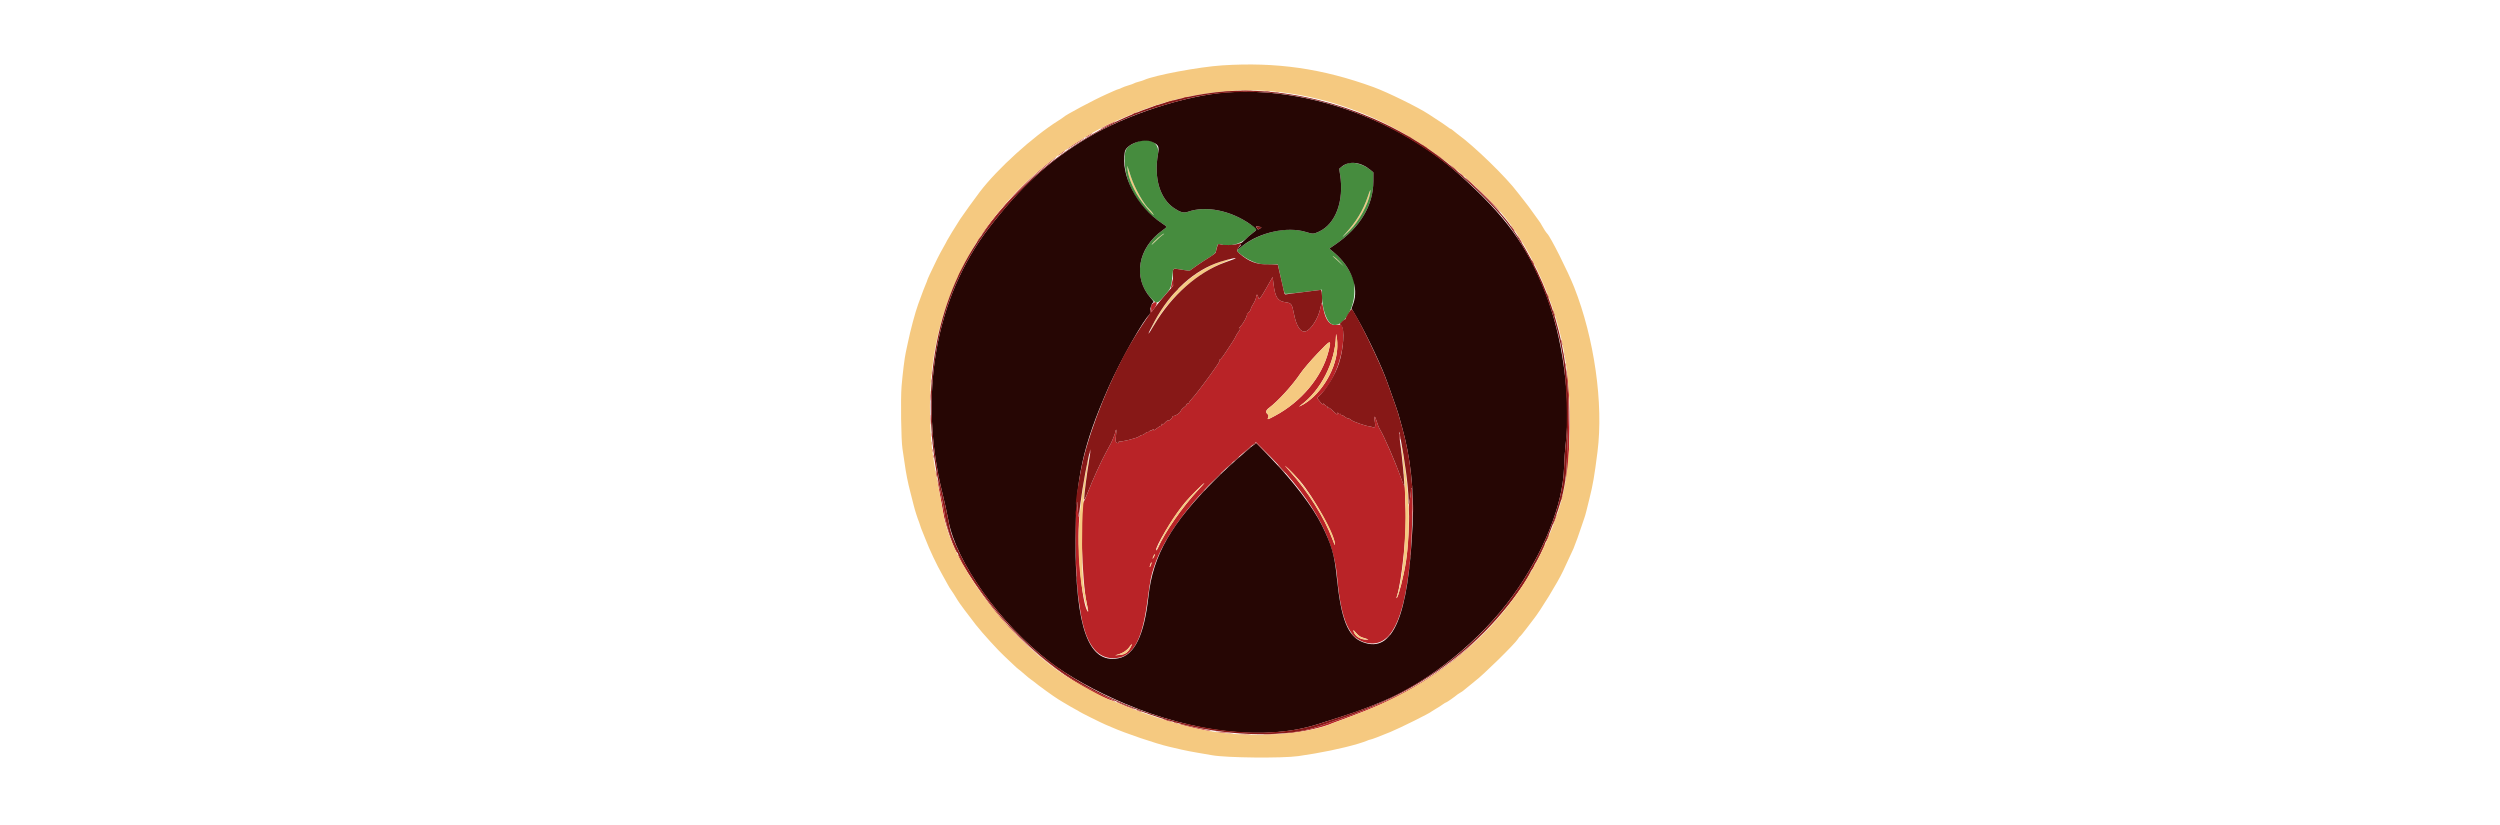 <svg id="svg" version="1.1" xmlns="http://www.w3.org/2000/svg" xmlns:xlink="http://www.w3.org/1999/xlink" width="150" height="49.5" viewBox="0, 0, 400, 399">
<g id="svgg">
<path id="path0" d="M196.108 43.808 C 197.370 43.887,199.436 43.887,200.699 43.808 C 201.961 43.729,200.928 43.664,198.403 43.664 C 195.878 43.664,194.845 43.729,196.108 43.808 M187.325 44.198 C 187.929 44.290,188.917 44.290,189.521 44.198 C 190.125 44.107,189.631 44.032,188.423 44.032 C 187.216 44.032,186.722 44.107,187.325 44.198 M207.285 44.198 C 207.889 44.290,208.877 44.290,209.481 44.198 C 210.085 44.107,209.591 44.032,208.383 44.032 C 207.176 44.032,206.682 44.107,207.285 44.198 M182.934 44.587 C 183.318 44.687,183.947 44.687,184.331 44.587 C 184.716 44.486,184.401 44.404,183.633 44.404 C 182.864 44.404,182.550 44.486,182.934 44.587 M212.475 44.587 C 212.859 44.687,213.488 44.687,213.872 44.587 C 214.256 44.486,213.942 44.404,213.174 44.404 C 212.405 44.404,212.091 44.486,212.475 44.587 M168.064 47.106 C 167.262 47.363,167.222 47.428,167.864 47.437 C 168.303 47.444,169.022 47.294,169.461 47.106 C 170.478 46.669,169.429 46.669,168.064 47.106 M160.080 49.301 C 158.653 49.816,157.675 50.251,157.906 50.268 C 158.138 50.285,159.575 49.864,161.100 49.331 C 162.625 48.799,163.603 48.363,163.273 48.364 C 162.944 48.365,161.507 48.787,160.080 49.301 M153.892 51.283 C 152.350 51.989,153.068 51.999,154.890 51.297 C 155.659 51.001,156.018 50.754,155.689 50.747 C 155.359 50.740,154.551 50.981,153.892 51.283 M143.713 54.890 C 143.164 55.204,142.894 55.461,143.114 55.461 C 143.333 55.461,143.962 55.204,144.511 54.890 C 145.060 54.576,145.329 54.320,145.110 54.320 C 144.890 54.320,144.261 54.576,143.713 54.890 M130.838 60.504 C 128.917 61.483,127.345 62.374,127.345 62.483 C 127.345 62.662,134.491 59.211,134.897 58.836 C 135.479 58.299,133.853 58.967,130.838 60.504 M122.052 65.219 C 120.135 66.398,119.599 66.955,121.158 66.149 C 122.409 65.502,124.097 64.297,123.752 64.297 C 123.643 64.296,122.878 64.712,122.052 65.219 M276.447 65.676 C 276.886 66.033,277.605 66.502,278.044 66.718 L 278.842 67.110 278.044 66.460 C 277.605 66.102,276.886 65.633,276.447 65.418 L 275.649 65.026 276.447 65.676 M115.269 69.448 C 112.909 70.976,110.978 72.317,110.978 72.428 C 110.978 72.632,118.831 67.668,119.541 67.015 C 120.434 66.194,119.299 66.841,115.269 69.448 M283.303 69.892 C 283.798 70.492,286.228 72.020,286.228 71.732 C 286.228 71.639,285.464 71.060,284.531 70.444 C 283.598 69.829,283.045 69.580,283.303 69.892 M108.683 73.892 C 107.750 74.553,106.986 75.182,106.986 75.291 C 106.986 75.399,107.794 74.931,108.782 74.251 C 109.770 73.572,110.579 72.934,110.579 72.835 C 110.579 72.560,110.503 72.603,108.683 73.892 M290.020 74.522 C 290.240 74.725,291.317 75.570,292.415 76.400 L 294.411 77.911 292.814 76.445 C 291.936 75.639,290.858 74.794,290.419 74.567 C 289.980 74.340,289.800 74.319,290.020 74.522 M102.349 78.826 C 91.553 87.591,79.184 100.720,71.040 112.061 C 68.935 114.991,70.034 113.937,72.687 110.479 C 81.456 99.053,91.793 87.972,99.966 81.236 C 105.545 76.638,106.432 75.874,106.188 75.873 C 106.078 75.872,104.350 77.201,102.349 78.826 M296.806 79.714 C 298.362 81.281,301.052 83.448,300.000 82.287 C 299.341 81.560,298.263 80.593,297.605 80.138 C 296.946 79.684,296.587 79.493,296.806 79.714 M302.283 84.444 C 302.880 85.072,303.441 85.506,303.528 85.408 C 303.616 85.310,303.127 84.796,302.442 84.266 L 301.198 83.302 302.283 84.444 M306.885 88.689 C 308.587 90.262,312.854 94.433,316.367 97.958 C 319.880 101.483,322.007 103.474,321.094 102.383 C 318.496 99.278,304.652 85.828,304.055 85.828 C 303.909 85.828,305.183 87.116,306.885 88.689 M326.946 110.579 C 327.415 111.238,327.889 111.776,327.998 111.776 C 328.108 111.776,327.814 111.238,327.345 110.579 C 326.876 109.920,326.403 109.381,326.293 109.381 C 326.183 109.381,326.477 109.920,326.946 110.579 M329.823 114.805 C 330.326 115.701,331.061 116.869,331.455 117.399 C 331.849 117.929,331.759 117.629,331.255 116.732 C 330.751 115.835,330.017 114.668,329.623 114.138 C 329.229 113.607,329.319 113.908,329.823 114.805 M68.448 115.868 C 67.833 116.801,67.584 117.354,67.896 117.097 C 68.496 116.601,70.024 114.172,69.736 114.172 C 69.643 114.172,69.064 114.935,68.448 115.868 M336.727 126.946 C 337.067 127.605,337.436 128.144,337.545 128.144 C 337.655 128.144,337.466 127.605,337.126 126.946 C 336.785 126.287,336.417 125.749,336.307 125.749 C 336.197 125.749,336.386 126.287,336.727 126.946 M59.353 131.955 C 58.415 133.921,58.547 134.256,59.528 132.397 C 59.973 131.553,60.267 130.792,60.180 130.706 C 60.094 130.620,59.722 131.182,59.353 131.955 M209.821 135.935 C 209.200 137.029,208.243 138.712,207.696 139.674 C 205.362 143.779,204.418 145.049,204.202 144.372 C 204.087 144.009,203.908 143.443,203.805 143.114 C 203.494 142.117,202.997 142.443,202.954 143.673 C 202.931 144.308,202.347 145.748,201.656 146.871 C 200.965 147.995,200.399 149.097,200.399 149.321 C 200.399 150.094,199.113 151.689,198.697 151.432 C 198.452 151.281,198.399 151.367,198.568 151.640 C 198.969 152.289,196.939 156.291,195.447 157.795 C 194.767 158.479,194.436 158.904,194.711 158.738 C 195.479 158.273,195.322 159.568,194.511 160.385 C 194.127 160.772,193.576 161.625,193.286 162.281 C 192.997 162.937,192.353 164.102,191.855 164.870 C 186.864 172.573,185.853 173.991,185.507 173.777 C 185.286 173.641,185.229 173.728,185.379 173.970 C 185.528 174.212,184.972 175.374,184.143 176.551 C 183.313 177.728,181.916 179.724,181.038 180.986 C 180.160 182.248,178.582 184.392,177.532 185.752 C 176.482 187.111,175.358 188.583,175.034 189.022 C 174.089 190.301,172.329 192.436,171.357 193.481 C 170.863 194.013,170.459 194.619,170.459 194.829 C 170.459 195.038,170.190 195.210,169.860 195.210 C 169.531 195.210,169.261 195.434,169.260 195.709 C 169.260 195.983,168.724 196.566,168.071 197.004 C 167.417 197.442,166.682 198.283,166.438 198.872 C 166.034 199.849,163.989 201.198,162.914 201.198 C 162.672 201.198,162.475 201.377,162.475 201.597 C 162.475 202.256,160.880 203.641,160.437 203.367 C 160.210 203.227,159.517 203.681,158.896 204.376 C 158.120 205.245,157.703 205.476,157.558 205.115 C 157.421 204.772,157.338 204.832,157.317 205.289 C 157.300 205.674,157.087 205.988,156.844 205.988 C 156.601 205.988,155.665 206.572,154.763 207.285 C 153.862 207.999,153.263 208.358,153.432 208.084 C 153.601 207.809,153.560 207.585,153.341 207.585 C 153.121 207.585,152.828 207.767,152.691 207.991 C 152.553 208.214,152.293 208.305,152.113 208.195 C 151.934 208.084,151.567 208.258,151.297 208.583 C 151.028 208.907,150.655 209.078,150.468 208.963 C 150.282 208.848,149.763 209.119,149.316 209.566 C 148.869 210.013,148.203 210.379,147.836 210.379 C 147.469 210.379,146.853 210.665,146.467 211.014 C 145.479 211.908,137.017 214.014,136.775 213.425 C 136.673 213.177,136.576 213.288,136.558 213.673 C 136.524 214.445,136.207 214.536,135.377 214.010 C 134.932 213.728,134.897 213.078,135.196 210.649 C 135.400 208.993,135.423 207.726,135.248 207.835 C 135.073 207.943,134.930 208.302,134.930 208.632 C 134.930 209.264,133.629 212.670,132.738 214.371 C 132.450 214.920,131.341 216.986,130.272 218.962 C 127.847 223.445,123.972 231.953,121.726 237.725 C 120.787 240.140,119.892 242.206,119.737 242.315 C 117.581 243.849,118.644 281.658,121.142 292.251 C 121.760 294.875,121.906 296.091,121.561 295.746 C 118.780 292.965,116.185 264.428,117.429 250.299 C 117.574 248.653,117.569 247.934,117.417 248.703 L 117.140 250.100 116.853 248.148 C 116.696 247.074,116.551 245.278,116.533 244.156 C 116.500 242.216,116.477 242.175,116.075 243.313 C 114.976 246.422,115.627 279.860,116.961 288.822 C 117.157 290.140,117.525 292.655,117.778 294.411 C 120.090 310.467,125.304 318.287,133.733 318.339 C 142.930 318.397,147.637 310.740,150.283 291.417 C 151.929 279.397,152.036 278.843,153.673 273.911 C 158.693 258.787,172.631 240.455,192.599 222.717 C 193.687 221.750,195.394 220.234,196.391 219.350 C 197.388 218.465,199.251 216.867,200.531 215.798 L 202.858 213.856 205.861 216.808 C 229.182 239.738,240.300 258.759,242.113 278.834 C 244.056 300.356,247.998 309.105,256.572 310.921 C 267.918 313.326,274.581 300.416,277.454 270.459 C 278.458 259.996,279.021 237.714,278.313 236.494 C 277.935 235.842,277.867 235.977,277.856 237.399 C 277.850 238.318,277.566 240.384,277.225 241.990 C 276.807 243.965,276.688 245.815,276.858 247.705 C 277.214 251.661,276.392 265.387,275.428 271.600 C 274.378 278.367,271.895 288.233,270.995 289.212 C 270.798 289.427,270.816 289.068,271.035 288.414 C 273.432 281.250,276.021 255.590,275.283 246.307 C 275.152 244.661,275.027 241.384,275.005 239.025 C 274.983 236.666,274.833 234.818,274.672 234.917 C 274.511 235.017,273.876 233.623,273.261 231.821 C 270.890 224.864,264.864 210.898,262.804 207.585 C 262.326 206.816,261.621 205.060,261.238 203.681 C 260.411 200.706,259.760 200.881,260.368 203.915 C 260.842 206.274,260.468 207.129,259.208 206.571 C 258.809 206.395,258.124 206.220,257.685 206.183 C 255.912 206.034,249.654 203.849,248.986 203.147 C 248.594 202.733,247.947 202.395,247.551 202.395 C 247.154 202.395,246.414 202.036,245.908 201.597 C 245.402 201.158,244.746 200.798,244.450 200.798 C 244.154 200.798,243.912 200.608,243.912 200.376 C 243.912 200.143,243.745 200.056,243.541 200.183 C 243.336 200.309,243.056 200.230,242.918 200.007 C 242.514 199.352,241.918 199.541,242.186 200.239 C 242.344 200.651,242.078 200.545,241.437 199.940 C 238.570 197.237,237.987 196.815,237.790 197.304 C 237.668 197.605,237.575 197.526,237.556 197.106 C 237.539 196.722,237.329 196.407,237.090 196.407 C 236.851 196.407,236.298 196.003,235.862 195.509 C 235.426 195.015,235.183 194.835,235.322 195.110 C 235.792 196.033,234.850 195.619,234.088 194.567 C 233.673 193.993,233.117 193.295,232.852 193.016 C 232.473 192.615,232.549 192.349,233.212 191.763 C 240.022 185.737,245.110 173.232,245.110 162.520 C 245.110 157.580,244.641 156.728,242.132 157.104 C 238.708 157.618,236.523 155.023,235.476 149.202 C 234.877 145.871,234.642 145.835,234.043 148.986 C 233.124 153.823,229.438 159.618,226.871 160.263 C 224.426 160.876,222.375 157.719,221.205 151.540 C 220.342 146.978,220.014 146.554,217.051 146.152 C 213.425 145.660,212.171 143.747,211.397 137.532 L 210.951 133.945 209.821 135.935 M162.330 136.327 C 162.152 137.206,161.913 138.283,161.799 138.723 C 161.607 139.458,161.643 139.471,162.258 138.882 C 162.736 138.425,162.887 137.743,162.790 136.487 L 162.653 134.731 162.330 136.327 M163.847 141.018 L 162.675 142.315 163.972 141.143 C 165.181 140.050,165.453 139.721,165.145 139.721 C 165.076 139.721,164.492 140.304,163.847 141.018 M343.741 142.315 C 343.741 142.535,343.998 143.164,344.311 143.713 C 344.625 144.261,344.882 144.531,344.882 144.311 C 344.882 144.092,344.625 143.463,344.311 142.914 C 343.998 142.365,343.741 142.096,343.741 142.315 M152.865 146.849 C 152.210 147.380,152.067 147.883,152.168 149.303 L 152.295 151.089 153.792 149.044 C 155.656 146.498,155.055 145.076,152.865 146.849 M346.568 150.100 C 346.568 150.429,346.810 151.327,347.106 152.096 C 347.402 152.864,347.644 153.224,347.644 152.894 C 347.644 152.565,347.402 151.667,347.106 150.898 C 346.810 150.130,346.568 149.770,346.568 150.100 M242.146 169.047 C 241.457 179.614,233.360 192.048,224.351 196.371 C 223.547 196.758,223.586 196.680,224.551 195.974 C 234.218 188.895,241.174 175.277,241.561 162.675 C 241.608 161.153,241.629 161.182,241.995 163.273 C 242.206 164.481,242.274 167.079,242.146 169.047 M350.579 164.671 C 350.579 165.110,350.722 165.918,350.898 166.467 C 351.151 167.257,351.218 167.299,351.218 166.667 C 351.218 166.228,351.074 165.419,350.898 164.870 C 350.645 164.080,350.579 164.038,350.579 164.671 M237.937 170.009 C 234.784 182.357,224.844 194.292,212.023 201.124 C 208.355 203.078,208.290 203.092,208.771 201.827 C 209.034 201.135,208.987 200.734,208.604 200.417 C 207.455 199.463,207.623 198.468,209.123 197.345 C 213.561 194.024,220.526 186.384,224.448 180.534 C 225.665 178.719,229.329 174.429,232.592 171.000 C 239.275 163.975,239.488 163.935,237.937 170.009 M351.789 171.257 C 351.789 172.026,351.871 172.340,351.972 171.956 C 352.072 171.572,352.072 170.943,351.972 170.559 C 351.871 170.175,351.789 170.489,351.789 171.257 M352.588 176.447 C 352.588 177.216,352.670 177.530,352.770 177.146 C 352.871 176.761,352.871 176.133,352.770 175.749 C 352.670 175.364,352.588 175.679,352.588 176.447 M353.094 180.040 C 354.036 192.077,354.169 195.819,353.920 203.194 C 353.228 223.703,352.924 231.025,352.719 232.136 L 352.498 233.333 352.878 232.175 C 354.860 226.119,355.130 189.634,353.265 179.677 L 352.922 177.844 353.094 180.040 M46.009 180.240 C 46.013 181.118,46.095 181.430,46.191 180.933 C 46.286 180.437,46.282 179.718,46.182 179.337 C 46.083 178.955,46.004 179.361,46.009 180.240 M45.610 184.232 C 45.614 185.110,45.696 185.422,45.791 184.925 C 45.887 184.429,45.883 183.710,45.783 183.329 C 45.683 182.947,45.605 183.353,45.610 184.232 M45.256 191.417 C 45.257 193.613,45.324 194.460,45.405 193.300 C 45.485 192.140,45.485 190.344,45.403 189.308 C 45.321 188.272,45.255 189.222,45.256 191.417 M45.256 202.994 C 45.257 205.190,45.324 206.037,45.405 204.877 C 45.485 203.717,45.485 201.920,45.403 200.885 C 45.321 199.849,45.255 200.798,45.256 202.994 M45.618 210.379 C 45.618 211.367,45.696 211.771,45.791 211.277 C 45.886 210.783,45.886 209.975,45.791 209.481 C 45.696 208.987,45.618 209.391,45.618 210.379 M272.190 211.209 C 272.272 212.068,272.470 212.689,272.630 212.590 C 272.966 212.382,272.691 210.050,272.302 209.809 C 272.159 209.721,272.108 210.350,272.190 211.209 M46.009 214.571 C 46.013 215.449,46.095 215.761,46.191 215.265 C 46.286 214.768,46.282 214.050,46.182 213.668 C 46.083 213.286,46.004 213.693,46.009 214.571 M46.400 217.964 C 46.400 218.733,46.482 219.047,46.583 218.663 C 46.683 218.278,46.683 217.650,46.583 217.265 C 46.482 216.881,46.400 217.196,46.400 217.964 M122.609 217.432 C 122.579 217.908,122.452 218.627,122.325 219.029 C 122.108 219.721,122.120 219.723,122.551 219.050 C 122.802 218.660,122.929 217.941,122.835 217.454 C 122.664 216.568,122.664 216.568,122.609 217.432 M46.799 220.758 C 46.799 221.527,46.881 221.841,46.982 221.457 C 47.082 221.073,47.082 220.444,46.982 220.060 C 46.881 219.676,46.799 219.990,46.799 220.758 M224.048 232.466 C 230.843 240.347,241.268 259.358,241.097 263.555 C 241.085 263.839,240.514 262.545,239.829 260.679 C 236.130 250.614,227.788 237.333,219.281 227.967 C 216.304 224.689,216.274 224.637,218.535 226.678 C 219.831 227.848,222.312 230.452,224.048 232.466 M47.991 228.343 C 47.987 228.892,48.128 229.790,48.303 230.339 C 48.733 231.681,48.733 230.232,48.303 228.543 C 48.030 227.467,47.998 227.447,47.991 228.343 M274.352 230.140 C 274.357 231.018,274.438 231.330,274.534 230.834 C 274.629 230.337,274.626 229.619,274.526 229.237 C 274.426 228.855,274.348 229.261,274.352 230.140 M48.737 231.830 C 48.718 232.101,49.221 234.975,49.854 238.217 C 50.487 241.459,51.288 245.908,51.634 248.104 C 52.510 253.669,57.719 268.162,58.546 267.336 C 58.624 267.258,57.875 265.455,56.883 263.330 C 54.567 258.376,53.165 254.068,52.640 250.299 C 51.939 245.267,48.826 230.535,48.737 231.830 M175.089 236.826 C 167.005 245.532,158.813 257.324,155.363 265.221 C 155.086 265.853,154.757 266.268,154.631 266.142 C 153.698 265.208,163.314 249.239,168.499 243.114 C 170.934 240.237,177.516 233.610,177.996 233.551 C 178.079 233.541,176.771 235.015,175.089 236.826 M350.727 240.547 C 350.580 241.133,350.537 241.688,350.631 241.782 C 350.725 241.876,350.922 241.475,351.069 240.890 C 351.216 240.305,351.259 239.749,351.165 239.655 C 351.071 239.561,350.874 239.962,350.727 240.547 M347.362 251.029 C 346.184 254.262,346.335 254.682,347.547 251.544 C 348.088 250.143,348.461 248.927,348.375 248.840 C 348.288 248.754,347.833 249.739,347.362 251.029 M343.788 260.099 C 342.585 262.575,342.719 262.921,343.958 260.540 C 344.512 259.475,344.897 258.536,344.813 258.453 C 344.730 258.369,344.268 259.110,343.788 260.099 M340.206 267.682 C 338.843 270.417,337.816 272.655,337.923 272.655 C 338.187 272.655,342.999 263.026,342.823 262.849 C 342.746 262.772,341.568 264.947,340.206 267.682 M58.684 268.019 C 58.673 270.400,71.758 290.070,79.162 298.802 C 93.550 315.772,119.240 334.614,134.132 339.119 C 136.105 339.716,134.588 338.907,127.531 335.602 C 100.357 322.876,78.432 302.080,62.007 273.453 C 60.180 270.269,58.685 267.824,58.684 268.019 M153.540 269.326 C 153.203 269.949,152.919 270.333,152.910 270.178 C 152.883 269.704,153.812 267.850,153.988 268.027 C 154.080 268.118,153.878 268.703,153.540 269.326 M152.117 273.198 C 151.558 274.669,151.244 274.523,151.764 273.034 C 151.997 272.364,152.262 271.890,152.353 271.980 C 152.443 272.071,152.337 272.619,152.117 273.198 M336.727 274.251 C 336.386 274.910,336.197 275.449,336.307 275.449 C 336.417 275.449,336.785 274.910,337.126 274.251 C 337.466 273.593,337.655 273.054,337.545 273.054 C 337.436 273.054,337.067 273.593,336.727 274.251 M332.733 280.938 C 312.074 312.961,285.277 333.291,245.709 346.962 C 240.659 348.707,235.090 350.645,233.333 351.270 C 229.643 352.581,225.108 353.560,219.162 354.328 C 215.081 354.855,215.056 354.864,218.230 354.674 C 224.329 354.308,235.567 351.752,240.120 349.696 C 240.559 349.498,244.152 348.158,248.104 346.719 C 269.684 338.859,283.603 331.262,299.401 318.719 C 312.305 308.474,328.957 289.351,335.307 277.487 C 336.338 275.561,335.331 276.911,332.733 280.938 M253.223 307.853 C 253.698 308.108,254.897 308.540,255.886 308.813 C 257.458 309.247,257.533 309.314,256.487 309.343 C 253.530 309.426,250.764 307.712,250.106 305.389 C 249.862 304.528,249.997 304.597,251.091 305.891 C 251.788 306.716,252.747 307.599,253.223 307.853 M142.059 313.414 C 140.766 315.729,139.510 316.548,136.920 316.767 L 134.731 316.952 136.327 316.499 C 138.585 315.858,140.589 314.502,141.723 312.847 C 143.023 310.949,143.236 311.307,142.059 313.414 M135.357 339.452 C 135.685 339.824,144.201 343.358,144.367 343.191 C 144.444 343.114,142.756 342.310,140.617 341.405 C 136.061 339.477,135.047 339.101,135.357 339.452 M145.309 343.645 C 145.639 343.849,146.357 344.135,146.906 344.282 C 147.600 344.468,147.722 344.436,147.305 344.179 C 146.976 343.976,146.257 343.689,145.709 343.542 C 145.015 343.357,144.893 343.388,145.309 343.645 M159.481 348.503 C 160.579 348.908,161.747 349.240,162.076 349.240 C 162.405 349.240,161.776 348.908,160.679 348.503 C 159.581 348.098,158.413 347.766,158.084 347.766 C 157.754 347.766,158.383 348.098,159.481 348.503 M163.473 349.701 C 163.912 349.889,164.541 350.044,164.870 350.044 C 165.248 350.044,165.174 349.917,164.671 349.701 C 164.232 349.512,163.603 349.358,163.273 349.358 C 162.896 349.358,162.970 349.484,163.473 349.701 M166.102 350.267 C 166.637 350.802,179.838 353.724,181.437 353.661 C 181.876 353.644,180.170 353.213,177.645 352.703 C 175.120 352.193,171.587 351.398,169.794 350.938 C 166.496 350.090,165.798 349.963,166.102 350.267 M183.832 354.078 C 184.711 354.270,187.136 354.520,189.222 354.633 C 192.276 354.799,192.509 354.777,190.419 354.524 C 185.474 353.926,182.095 353.697,183.832 354.078 M195.309 355.185 C 196.572 355.264,198.638 355.264,199.900 355.185 C 201.163 355.106,200.130 355.041,197.605 355.041 C 195.080 355.041,194.047 355.106,195.309 355.185 M207.086 355.186 C 208.458 355.264,210.704 355.264,212.076 355.186 C 213.448 355.108,212.325 355.044,209.581 355.044 C 206.836 355.044,205.714 355.108,207.086 355.186 " stroke="none" fill="#b92327" fill-rule="evenodd"></path><path id="path1" d="M186.627 31.613 C 175.453 32.330,153.595 36.423,148.703 38.715 C 148.263 38.920,147.096 39.293,146.108 39.543 C 145.120 39.794,144.132 40.139,143.912 40.310 C 143.693 40.482,142.505 40.911,141.272 41.264 C 140.040 41.618,138.513 42.177,137.879 42.508 C 137.245 42.838,136.582 43.110,136.405 43.111 C 136.229 43.113,135.285 43.473,134.309 43.912 C 133.333 44.351,131.682 45.089,130.639 45.551 C 124.586 48.235,110.561 55.710,109.780 56.668 C 109.671 56.802,108.593 57.533,107.385 58.291 C 95.014 66.057,77.775 81.691,69.317 92.814 C 66.750 96.191,61.059 104.087,59.823 105.988 C 57.813 109.081,53.493 116.127,53.493 116.314 C 53.493 116.419,52.636 118.000,51.589 119.829 C 49.803 122.948,48.124 126.287,45.163 132.610 C 44.475 134.078,43.912 135.398,43.912 135.543 C 43.912 135.689,43.653 136.374,43.337 137.065 C 42.796 138.247,41.538 141.563,39.526 147.106 C 38.057 151.152,35.760 159.735,34.504 165.868 C 34.190 167.405,33.743 169.489,33.512 170.498 C 32.968 172.871,32.022 180.491,31.484 186.826 C 30.978 192.788,31.266 212.963,31.914 216.966 C 32.163 218.503,32.615 221.557,32.919 223.752 C 33.646 229.003,34.482 233.240,35.754 238.124 C 36.326 240.319,37.058 243.194,37.382 244.511 C 37.940 246.783,39.212 250.758,39.936 252.495 C 40.119 252.934,40.390 253.743,40.538 254.291 C 40.686 254.840,41.044 255.828,41.334 256.487 C 41.623 257.146,42.345 258.942,42.938 260.479 C 45.068 266.002,48.424 273.107,51.191 277.953 C 52.349 279.979,53.564 282.176,53.893 282.834 C 54.221 283.493,54.580 284.122,54.691 284.232 C 55.004 284.542,58.344 289.731,58.683 290.434 C 59.020 291.134,63.895 297.694,67.391 302.154 C 70.658 306.321,78.535 314.952,81.612 317.738 C 82.477 318.521,84.164 320.110,85.360 321.268 C 86.556 322.427,87.758 323.505,88.031 323.664 C 88.303 323.822,89.647 324.940,91.018 326.148 C 92.389 327.355,93.803 328.508,94.160 328.708 C 94.518 328.909,94.900 329.179,95.010 329.309 C 95.246 329.587,100.114 333.269,101.386 334.132 C 101.872 334.461,103.338 335.502,104.644 336.444 C 105.951 337.386,108.135 338.789,109.498 339.562 C 110.861 340.335,112.515 341.307,113.174 341.723 C 113.832 342.139,115.000 342.792,115.768 343.175 C 116.537 343.558,117.255 343.971,117.365 344.093 C 117.641 344.399,128.419 349.773,130.140 350.462 C 130.908 350.769,132.255 351.341,133.134 351.733 C 139.515 354.576,154.466 359.651,160.786 361.118 C 162.264 361.462,165.000 362.099,166.866 362.536 C 168.733 362.972,172.325 363.669,174.850 364.084 C 177.375 364.500,180.449 365.028,181.681 365.258 C 188.398 366.514,215.569 366.793,223.353 365.685 C 234.087 364.158,244.698 361.964,252.295 359.700 C 253.942 359.209,255.855 358.555,256.547 358.246 C 257.239 357.937,257.989 357.685,258.214 357.685 C 258.655 357.685,263.067 356.011,267.864 354.023 C 272.830 351.965,287.135 344.848,287.824 344.093 C 287.934 343.972,288.922 343.359,290.020 342.729 C 291.118 342.099,292.572 341.165,293.251 340.652 C 293.931 340.140,294.649 339.719,294.848 339.716 C 295.155 339.713,299.092 336.950,300.424 335.803 C 300.658 335.602,301.283 335.205,301.813 334.921 C 302.344 334.637,302.978 334.209,303.222 333.969 C 303.466 333.729,304.249 333.090,304.962 332.548 C 305.675 332.006,306.737 331.148,307.321 330.640 C 307.905 330.133,308.564 329.588,308.784 329.430 C 312.400 326.834,328.248 311.279,329.588 309.010 C 329.986 308.336,330.427 307.784,330.568 307.784 C 330.709 307.784,332.150 306.033,333.772 303.892 C 335.393 301.751,336.865 299.820,337.042 299.601 C 340.415 295.423,348.812 281.713,351.482 276.024 C 354.606 269.368,356.172 265.991,356.469 265.269 C 357.436 262.926,359.330 257.673,360.285 254.691 C 360.882 252.824,361.525 250.938,361.713 250.499 C 361.901 250.060,362.341 248.533,362.692 247.106 C 363.042 245.679,363.688 243.074,364.127 241.317 C 365.872 234.327,366.562 230.322,368.068 218.463 C 371.016 195.236,366.528 163.595,356.786 138.922 C 353.783 131.318,345.231 114.313,343.736 112.974 C 343.284 112.569,341.819 110.338,341.128 109.002 C 340.736 108.244,340.214 107.402,339.968 107.130 C 339.722 106.859,338.443 105.080,337.126 103.178 C 335.808 101.276,333.829 98.615,332.728 97.265 C 331.626 95.915,330.193 94.092,329.542 93.214 C 324.105 85.872,308.366 70.575,300.298 64.789 C 299.748 64.395,298.845 63.668,298.293 63.174 C 297.741 62.680,297.148 62.275,296.976 62.275 C 296.804 62.275,296.426 62.044,296.136 61.762 C 295.708 61.345,291.338 58.389,288.623 56.679 C 288.293 56.472,287.305 55.825,286.427 55.241 C 281.509 51.973,266.359 44.536,259.681 42.113 C 234.876 33.111,212.775 29.935,186.627 31.613 M214.371 44.539 C 252.472 48.916,288.529 67.971,318.560 99.601 C 331.618 113.354,343.560 136.600,349.720 160.257 C 356.465 186.159,356.362 224.658,349.490 245.908 C 334.054 293.649,299.509 327.997,248.104 346.719 C 244.152 348.158,240.559 349.498,240.120 349.696 C 227.824 355.249,201.562 356.997,180.838 353.643 C 170.025 351.893,152.065 346.561,139.806 341.461 C 136.450 340.065,133.619 338.922,133.514 338.922 C 131.815 338.922,113.974 329.191,107.984 324.997 C 80.549 305.785,55.347 271.467,51.666 248.303 C 51.334 246.218,50.354 240.828,49.489 236.327 C 46.156 218.999,45.533 213.757,45.246 200.599 C 44.175 151.647,64.444 108.929,103.393 78.050 C 113.227 70.254,126.825 61.899,135.226 58.492 C 136.491 57.979,139.052 56.892,140.918 56.076 C 164.272 45.868,190.319 41.777,214.371 44.539 M140.740 81.688 C 141.166 86.212,143.977 92.534,147.896 97.784 C 150.441 101.194,154.781 105.792,153.002 103.194 C 152.551 102.535,151.781 101.637,151.292 101.198 C 147.843 98.104,142.922 88.401,140.764 80.439 C 140.645 80.000,140.634 80.562,140.740 81.688 M256.913 95.233 C 254.717 101.701,251.294 107.365,246.329 112.746 C 243.693 115.603,244.623 114.934,248.316 111.317 C 252.573 107.148,257.251 98.615,258.079 93.513 C 258.484 91.012,258.208 91.419,256.913 95.233 M157.274 113.632 C 155.909 114.542,152.913 117.418,152.451 118.263 C 152.240 118.647,153.107 117.918,154.377 116.642 C 155.647 115.367,157.136 114.029,157.685 113.670 C 158.234 113.310,158.588 113.007,158.472 112.995 C 158.356 112.983,157.817 113.270,157.274 113.632 M240.120 124.033 C 240.339 124.241,241.597 125.380,242.914 126.563 L 245.309 128.715 243.313 126.603 C 242.216 125.441,240.958 124.303,240.519 124.073 C 240.080 123.843,239.900 123.825,240.120 124.033 M189.022 125.638 C 174.997 129.082,162.048 140.141,153.723 155.788 C 151.248 160.441,151.303 160.933,153.812 156.587 C 161.468 143.327,175.112 131.449,188.331 126.535 C 191.027 125.533,191.395 125.055,189.022 125.638 M241.561 162.675 C 241.174 175.277,234.218 188.895,224.551 195.974 C 223.586 196.680,223.547 196.758,224.351 196.371 C 235.332 191.101,244.016 174.811,241.995 163.273 C 241.629 161.182,241.608 161.153,241.561 162.675 M232.592 171.000 C 229.329 174.429,225.665 178.719,224.448 180.534 C 220.526 186.384,213.561 194.024,209.123 197.345 C 207.623 198.468,207.455 199.463,208.604 200.417 C 208.987 200.734,209.034 201.135,208.771 201.827 C 208.290 203.092,208.355 203.078,212.023 201.124 C 224.844 194.292,234.784 182.357,237.937 170.009 C 239.488 163.935,239.275 163.975,232.592 171.000 M273.099 215.288 C 273.074 215.683,273.409 219.188,273.844 223.078 C 276.401 245.971,275.098 276.269,271.035 288.414 C 270.816 289.068,270.798 289.427,270.995 289.212 C 271.894 288.234,274.378 278.368,275.427 271.610 C 277.354 259.188,277.280 242.937,275.225 227.668 C 274.174 219.861,273.176 214.050,273.099 215.288 M121.205 224.451 C 118.675 238.107,118.010 243.095,117.332 253.493 C 116.510 266.096,117.550 280.713,119.939 290.138 C 121.685 297.024,122.295 297.751,120.983 291.381 C 119.218 282.812,118.775 277.118,118.782 263.074 C 118.790 247.981,119.272 241.443,121.548 225.604 C 122.342 220.074,122.141 219.398,121.205 224.451 M219.281 227.967 C 227.788 237.333,236.130 250.614,239.829 260.679 C 240.514 262.545,241.085 263.839,241.097 263.555 C 241.342 257.550,227.292 234.583,218.535 226.678 C 216.274 224.637,216.304 224.689,219.281 227.967 M174.608 236.645 C 167.689 243.219,161.676 251.434,157.071 260.601 C 155.603 263.522,154.505 266.016,154.631 266.142 C 154.757 266.268,155.086 265.853,155.363 265.221 C 158.813 257.324,167.005 245.532,175.089 236.826 C 176.771 235.015,178.079 233.541,177.996 233.551 C 177.912 233.561,176.388 234.954,174.608 236.645 M153.358 268.879 C 152.689 270.347,152.817 270.661,153.540 269.326 C 153.878 268.703,154.080 268.118,153.988 268.027 C 153.897 267.936,153.613 268.319,153.358 268.879 M151.764 273.034 C 151.530 273.703,151.424 274.251,151.528 274.251 C 151.797 274.251,152.550 272.178,152.353 271.980 C 152.262 271.890,151.997 272.364,151.764 273.034 M250.106 305.389 C 250.764 307.712,253.530 309.426,256.487 309.343 C 257.533 309.314,257.458 309.247,255.886 308.813 C 253.378 308.120,252.546 307.613,251.091 305.891 C 249.997 304.597,249.862 304.528,250.106 305.389 M141.723 312.847 C 140.589 314.502,138.585 315.858,136.327 316.499 L 134.731 316.952 136.920 316.767 C 139.510 316.548,140.766 315.729,142.059 313.414 C 143.236 311.307,143.023 310.949,141.723 312.847 " stroke="none" fill="#f5c980" fill-rule="evenodd"></path><path id="path2" d="M145.457 68.585 C 139.844 70.888,139.082 72.204,139.431 78.994 C 139.994 89.965,146.827 100.960,157.477 108.031 C 160.145 109.803,160.141 109.638,157.576 111.475 C 145.568 120.074,143.200 134.907,152.318 144.405 C 154.946 147.141,155.087 147.111,158.611 143.053 C 161.835 139.341,161.890 139.203,162.488 133.410 C 162.908 129.332,162.349 129.712,166.891 130.418 L 170.708 131.011 173.877 128.736 C 175.620 127.485,178.438 125.627,180.138 124.608 C 182.334 123.292,183.301 122.465,183.472 121.756 C 184.493 117.525,184.325 117.790,185.733 118.194 C 189.975 119.410,195.300 118.160,198.384 115.225 C 199.602 114.065,201.100 112.790,201.713 112.390 C 202.326 111.990,203.024 111.285,203.264 110.822 C 203.504 110.359,203.562 110.110,203.392 110.268 C 203.222 110.426,201.674 109.563,199.952 108.349 C 190.619 101.772,178.578 99.390,169.988 102.421 C 167.948 103.140,166.336 102.718,163.275 100.662 C 156.439 96.071,153.465 86.148,155.485 74.671 C 156.459 69.133,151.483 66.113,145.457 68.585 M246.857 79.148 C 246.172 79.419,245.048 80.090,244.361 80.639 L 243.111 81.637 243.559 84.431 C 245.591 97.123,241.450 108.311,233.346 112.022 C 230.683 113.241,230.446 113.246,226.946 112.169 C 217.770 109.344,204.773 112.319,195.908 119.275 C 193.132 121.453,193.145 121.202,195.709 123.203 C 200.248 126.745,205.200 128.370,210.413 128.028 L 213.440 127.829 214.938 134.473 C 216.805 142.756,216.577 142.116,217.652 142.114 C 218.697 142.112,231.481 140.650,233.433 140.310 L 234.731 140.084 234.733 141.998 C 234.740 148.060,236.541 154.391,238.798 156.290 C 243.379 160.144,250.499 150.772,250.499 140.887 L 250.499 135.866 248.826 132.504 C 246.843 128.518,244.231 125.180,240.848 122.310 L 238.383 120.218 241.447 118.113 C 253.250 110.004,259.618 99.371,259.664 87.696 L 259.681 83.376 258.283 82.208 C 254.871 79.356,249.780 77.992,246.857 79.148 M142.391 85.429 C 144.341 91.221,148.620 98.801,151.292 101.198 C 151.781 101.637,152.551 102.535,153.002 103.194 C 154.781 105.792,150.441 101.194,147.896 97.784 C 143.977 92.534,141.166 86.212,140.740 81.688 C 140.634 80.562,140.645 80.000,140.764 80.439 C 140.883 80.878,141.615 83.124,142.391 85.429 M258.079 93.513 C 257.251 98.615,252.573 107.148,248.316 111.317 C 244.623 114.934,243.693 115.603,246.329 112.746 C 251.294 107.365,254.717 101.701,256.913 95.233 C 258.208 91.419,258.484 91.012,258.079 93.513 M157.685 113.670 C 157.136 114.029,155.647 115.367,154.377 116.642 C 153.107 117.918,152.240 118.647,152.451 118.263 C 153.172 116.946,157.768 112.925,158.472 112.995 C 158.588 113.007,158.234 113.310,157.685 113.670 M243.313 126.603 L 245.309 128.715 242.914 126.563 C 239.627 123.610,239.619 123.602,240.519 124.073 C 240.958 124.303,242.216 125.441,243.313 126.603 " stroke="none" fill="#468c3e" fill-rule="evenodd"></path><path id="path3" d="M188.626 44.720 C 168.616 46.194,139.923 55.565,121.314 66.704 C 102.649 77.876,88.989 90.383,73.672 110.322 C 47.747 144.072,39.510 191.398,51.312 238.794 C 52.278 242.675,53.522 248.352,54.076 251.408 C 57.791 271.915,78.878 301.431,103.160 320.114 C 112.003 326.917,125.483 334.400,139.702 340.398 C 173.120 354.495,207.473 358.232,232.136 350.452 C 251.200 344.439,253.271 343.712,263.872 339.318 C 286.534 329.925,311.804 309.453,327.188 288.024 C 342.026 267.354,351.279 244.244,351.879 226.357 C 352.007 222.519,352.323 217.669,352.581 215.578 C 355.340 193.182,351.355 163.266,342.662 141.118 C 333.758 118.435,323.563 104.475,301.342 84.542 C 271.116 57.428,227.120 41.884,188.626 44.720 M152.695 68.619 C 155.841 70.071,156.169 70.783,155.485 74.671 C 153.465 86.148,156.439 96.071,163.275 100.662 C 166.336 102.718,167.948 103.140,169.988 102.421 C 178.600 99.382,190.617 101.771,200.007 108.388 C 203.756 111.030,203.723 110.918,201.297 112.711 C 200.254 113.482,198.608 114.926,197.638 115.921 C 196.669 116.916,195.735 117.643,195.564 117.537 C 195.392 117.431,195.321 117.708,195.407 118.153 C 195.493 118.598,195.439 118.968,195.286 118.975 C 195.134 118.982,194.659 119.476,194.230 120.072 C 193.403 121.224,193.547 121.145,196.407 118.880 C 204.645 112.357,218.015 109.419,226.946 112.169 C 230.446 113.246,230.683 113.241,233.346 112.022 C 241.448 108.312,245.578 97.160,243.564 84.431 L 243.122 81.637 244.415 80.565 C 247.929 77.652,253.643 78.329,258.283 82.208 L 259.681 83.376 259.664 87.696 C 259.618 99.371,253.250 110.004,241.447 118.113 L 238.383 120.218 240.848 122.310 C 249.070 129.285,252.741 139.204,249.942 146.881 L 249.095 149.204 251.927 154.117 C 256.869 162.690,264.099 178.091,266.456 185.067 C 266.820 186.144,268.031 189.535,269.147 192.601 C 270.263 195.667,271.403 198.991,271.680 199.986 C 271.957 200.982,272.720 203.683,273.374 205.988 C 277.627 220.964,279.408 237.153,278.641 253.838 C 276.598 298.270,269.074 316.059,254.632 310.605 C 247.276 307.827,244.083 299.844,241.930 278.842 C 240.850 268.299,239.485 263.581,234.733 253.953 C 230.439 245.256,220.901 232.734,209.970 221.443 L 203.096 214.344 202.095 215.000 C 201.544 215.360,200.623 216.064,200.048 216.563 C 190.913 224.493,188.176 226.987,183.400 231.736 C 161.906 253.107,153.050 268.553,150.899 288.423 C 148.857 307.286,144.163 316.905,136.277 318.387 C 121.902 321.088,115.609 303.724,115.581 261.277 C 115.561 231.736,119.065 215.591,131.667 187.170 C 137.369 174.311,148.982 153.727,151.365 152.254 C 151.547 152.141,151.698 151.475,151.699 150.775 C 151.702 148.860,152.431 146.617,153.137 146.346 C 153.637 146.154,153.413 145.714,152.032 144.173 C 143.263 134.392,145.707 119.974,157.576 111.475 C 160.141 109.638,160.145 109.803,157.477 108.031 C 145.207 99.885,137.332 84.743,139.467 73.405 C 140.161 69.718,148.522 66.693,152.695 68.619 M205.190 109.788 C 205.647 109.802,205.606 109.944,205.014 110.392 C 203.979 111.174,203.704 111.134,203.162 110.121 C 202.743 109.337,202.784 109.286,203.647 109.517 C 204.166 109.656,204.860 109.778,205.190 109.788 " stroke="none" fill="#260604" fill-rule="evenodd"></path><path id="path4" d="M186.627 44.323 C 140.717 48.397,94.430 76.862,67.772 117.413 C 46.612 149.602,40.274 192.528,50.118 236.985 C 51.110 241.465,52.103 246.608,52.324 248.414 C 55.046 270.585,80.911 305.738,108.676 325.003 C 122.472 334.575,148.005 345.536,168.064 350.497 C 191.598 356.318,218.241 356.645,233.260 351.298 C 235.057 350.658,240.659 348.707,245.709 346.962 C 293.914 330.307,328.909 298.624,345.200 256.886 C 351.478 240.802,352.846 234.769,353.305 221.158 C 353.479 215.998,353.752 208.094,353.913 203.593 C 355.110 169.988,345.501 137.239,326.327 109.581 C 319.767 100.118,303.175 84.229,289.417 74.234 C 260.032 52.886,220.328 41.332,186.627 44.323 M214.168 45.317 C 253.985 49.974,292.474 71.149,321.549 104.391 C 334.474 119.169,346.558 146.175,350.844 169.860 C 353.075 182.189,353.928 204.642,352.581 215.578 C 352.323 217.669,352.007 222.519,351.879 226.357 C 351.279 244.244,342.026 267.354,327.188 288.024 C 315.569 304.209,299.310 319.208,282.036 329.677 C 267.230 338.650,259.974 341.671,232.136 350.452 C 194.115 362.445,131.097 345.474,95.297 313.600 C 79.410 299.455,65.519 281.039,58.016 264.175 C 55.434 258.373,55.200 257.616,54.076 251.408 C 53.522 248.352,52.278 242.675,51.312 238.794 C 39.510 191.398,47.747 144.072,73.672 110.322 C 99.892 76.189,127.901 57.962,169.860 47.729 C 183.448 44.415,199.153 43.560,214.168 45.317 M203.251 110.123 C 203.884 111.137,204.004 111.156,205.014 110.392 C 205.606 109.944,205.647 109.802,205.190 109.788 C 204.860 109.778,204.169 109.657,203.654 109.519 C 202.781 109.285,202.753 109.326,203.251 110.123 M194.012 117.984 C 191.883 118.594,187.532 118.709,185.767 118.203 C 184.526 117.847,184.508 117.863,184.030 119.700 C 183.765 120.721,183.472 121.826,183.379 122.156 C 183.286 122.485,181.823 123.588,180.128 124.608 C 178.433 125.627,175.620 127.485,173.877 128.736 L 170.708 131.011 166.891 130.418 C 162.282 129.702,162.659 129.354,162.747 134.238 L 162.819 138.265 159.136 142.486 C 157.111 144.807,154.744 147.689,153.876 148.890 L 152.299 151.073 152.045 149.888 C 151.817 148.825,151.786 148.876,151.744 150.376 C 151.718 151.296,151.547 152.141,151.365 152.254 C 150.796 152.605,145.149 161.253,142.213 166.267 C 132.865 182.239,123.242 205.876,119.218 222.754 C 117.271 230.921,114.809 247.358,116.168 243.114 C 116.411 242.354,116.502 242.687,116.550 244.511 C 116.611 246.838,117.227 250.776,117.319 249.429 C 117.708 243.748,119.967 229.621,121.777 221.557 C 123.104 215.641,123.256 216.045,122.168 222.605 C 121.113 228.972,119.756 239.517,119.779 241.175 C 119.794 242.234,120.205 241.493,121.735 237.646 C 124.262 231.294,127.842 223.460,130.273 218.962 C 131.341 216.986,132.450 214.920,132.738 214.371 C 133.629 212.670,134.930 209.264,134.930 208.632 C 134.930 208.302,135.073 207.943,135.248 207.835 C 135.423 207.726,135.400 208.993,135.196 210.649 C 134.897 213.078,134.932 213.728,135.377 214.010 C 136.207 214.536,136.524 214.445,136.558 213.673 C 136.576 213.288,136.673 213.177,136.775 213.425 C 137.017 214.014,145.479 211.908,146.467 211.014 C 146.853 210.665,147.469 210.379,147.836 210.379 C 148.203 210.379,148.869 210.013,149.316 209.566 C 149.763 209.119,150.282 208.848,150.468 208.963 C 150.655 209.078,151.028 208.907,151.297 208.583 C 151.567 208.258,151.934 208.084,152.113 208.195 C 152.293 208.305,152.553 208.214,152.691 207.991 C 152.828 207.767,153.121 207.585,153.341 207.585 C 153.560 207.585,153.601 207.809,153.432 208.084 C 153.263 208.358,153.862 207.999,154.763 207.285 C 155.665 206.572,156.601 205.988,156.844 205.988 C 157.087 205.988,157.300 205.674,157.317 205.289 C 157.338 204.832,157.421 204.772,157.558 205.115 C 157.703 205.476,158.120 205.245,158.896 204.376 C 159.517 203.681,160.210 203.227,160.437 203.367 C 160.880 203.641,162.475 202.256,162.475 201.597 C 162.475 201.377,162.672 201.198,162.914 201.198 C 163.989 201.198,166.034 199.849,166.438 198.872 C 166.682 198.283,167.417 197.442,168.071 197.004 C 168.724 196.566,169.260 195.983,169.260 195.709 C 169.261 195.434,169.531 195.210,169.860 195.210 C 170.190 195.210,170.459 195.038,170.459 194.829 C 170.459 194.619,170.863 194.013,171.357 193.481 C 172.329 192.436,174.089 190.301,175.034 189.022 C 175.358 188.583,176.482 187.111,177.532 185.752 C 178.582 184.392,180.160 182.248,181.038 180.986 C 181.916 179.724,183.313 177.728,184.143 176.551 C 184.972 175.374,185.528 174.212,185.379 173.970 C 185.229 173.728,185.286 173.641,185.507 173.777 C 185.853 173.991,186.864 172.573,191.855 164.870 C 192.353 164.102,192.997 162.937,193.286 162.281 C 193.576 161.625,194.127 160.772,194.511 160.385 C 195.322 159.568,195.479 158.273,194.711 158.738 C 194.436 158.904,194.767 158.479,195.447 157.795 C 196.939 156.291,198.969 152.289,198.568 151.640 C 198.399 151.367,198.452 151.281,198.697 151.432 C 199.113 151.689,200.399 150.094,200.399 149.321 C 200.399 149.097,200.965 147.995,201.656 146.871 C 202.347 145.748,202.931 144.308,202.954 143.673 C 202.997 142.443,203.494 142.117,203.805 143.114 C 203.908 143.443,204.087 144.009,204.202 144.372 C 204.418 145.049,205.362 143.779,207.696 139.674 C 208.243 138.712,209.200 137.029,209.821 135.935 L 210.951 133.945 211.397 137.532 C 212.171 143.747,213.425 145.660,217.051 146.152 C 220.014 146.554,220.342 146.978,221.205 151.540 C 222.375 157.719,224.426 160.876,226.871 160.263 C 229.403 159.627,233.052 153.935,234.026 149.102 C 234.292 147.784,234.626 146.617,234.769 146.507 C 234.912 146.397,234.938 144.906,234.826 143.194 C 234.623 140.088,234.620 140.080,233.579 140.286 C 233.005 140.399,229.301 140.867,225.349 141.325 C 221.397 141.783,217.855 142.248,217.478 142.359 C 217.001 142.499,216.731 142.280,216.588 141.639 C 216.476 141.133,215.946 138.832,215.411 136.527 C 214.876 134.222,214.213 131.347,213.938 130.140 L 213.438 127.944 209.014 127.927 C 203.036 127.905,199.487 126.563,194.857 122.574 C 193.413 121.330,193.417 121.237,195.013 118.862 C 195.567 118.039,195.972 117.389,195.914 117.417 C 195.856 117.446,195.000 117.701,194.012 117.984 M192.216 125.330 C 191.776 125.509,189.800 126.234,187.824 126.942 C 174.895 131.572,162.046 142.917,153.674 157.097 C 149.961 163.384,150.032 162.516,153.804 155.489 C 161.593 140.981,173.088 130.564,185.701 126.586 C 190.530 125.062,194.969 124.207,192.216 125.330 M247.511 151.639 C 246.746 152.878,246.162 154.027,246.214 154.192 C 246.265 154.356,246.173 154.451,246.008 154.402 C 245.843 154.353,245.170 154.848,244.511 155.503 L 243.313 156.692 244.212 157.573 C 245.878 159.209,245.258 168.768,243.039 175.649 C 241.261 181.163,236.653 188.718,233.212 191.763 C 232.549 192.349,232.473 192.615,232.852 193.016 C 233.117 193.295,233.673 193.993,234.088 194.567 C 234.850 195.619,235.792 196.033,235.322 195.110 C 235.183 194.835,235.426 195.015,235.862 195.509 C 236.298 196.003,236.851 196.407,237.090 196.407 C 237.329 196.407,237.539 196.722,237.556 197.106 C 237.575 197.526,237.668 197.605,237.790 197.304 C 237.987 196.815,238.570 197.237,241.437 199.940 C 242.078 200.545,242.344 200.651,242.186 200.239 C 241.918 199.541,242.514 199.352,242.918 200.007 C 243.056 200.230,243.336 200.309,243.541 200.183 C 243.745 200.056,243.912 200.143,243.912 200.376 C 243.912 200.608,244.154 200.798,244.450 200.798 C 244.746 200.798,245.402 201.158,245.908 201.597 C 246.414 202.036,247.154 202.395,247.551 202.395 C 247.947 202.395,248.594 202.733,248.986 203.147 C 249.654 203.849,255.912 206.034,257.685 206.183 C 258.124 206.220,258.809 206.395,259.208 206.571 C 260.468 207.129,260.842 206.274,260.368 203.915 C 259.760 200.881,260.411 200.706,261.238 203.681 C 261.621 205.060,262.326 206.816,262.804 207.585 C 264.852 210.880,270.459 223.796,272.940 230.938 C 273.703 233.134,274.420 235.020,274.534 235.130 C 274.969 235.551,273.554 220.173,272.496 212.981 C 271.864 208.685,271.926 207.379,272.598 210.847 C 274.947 222.974,276.557 235.209,276.686 241.916 L 276.729 244.112 277.269 241.717 C 277.566 240.399,277.820 238.513,277.833 237.525 C 277.851 236.173,277.957 235.877,278.264 236.327 C 278.566 236.770,278.621 236.562,278.476 235.529 C 278.369 234.760,278.171 232.784,278.036 231.138 C 277.392 223.226,275.742 214.326,273.374 205.988 C 272.720 203.683,271.957 200.982,271.680 199.986 C 271.403 198.991,270.263 195.667,269.147 192.601 C 268.031 189.535,266.820 186.144,266.456 185.067 C 263.634 176.716,250.918 150.600,249.157 149.539 C 249.017 149.455,248.276 150.400,247.511 151.639 M201.758 214.843 L 200.998 215.713 201.988 215.040 L 202.978 214.367 208.176 219.459 L 213.373 224.551 208.189 219.261 C 202.434 213.389,202.805 213.644,201.758 214.843 M197.769 218.263 C 196.442 219.526,195.997 220.007,196.780 219.333 C 197.563 218.659,198.801 217.626,199.532 217.037 C 200.262 216.449,200.707 215.968,200.521 215.968 C 200.335 215.968,199.097 217.001,197.769 218.263 M193.307 221.968 C 192.590 222.620,192.152 223.154,192.334 223.154 C 192.516 223.154,193.181 222.615,193.812 221.956 C 195.280 220.425,194.996 220.431,193.307 221.968 M189.599 225.449 L 188.224 226.946 189.721 225.570 C 191.114 224.290,191.401 223.952,191.096 223.952 C 191.030 223.952,190.356 224.626,189.599 225.449 M214.970 226.747 C 216.051 227.844,217.026 228.743,217.136 228.743 C 217.245 228.743,216.451 227.844,215.369 226.747 C 214.288 225.649,213.313 224.750,213.204 224.750 C 213.094 224.750,213.889 225.649,214.970 226.747 M183.012 231.648 L 180.240 234.531 183.023 231.936 C 184.555 230.509,185.887 229.296,185.984 229.242 C 186.081 229.187,186.076 229.057,185.973 228.953 C 185.869 228.850,184.537 230.062,183.012 231.648 M176.622 238.423 L 175.449 239.721 176.747 238.548 C 177.956 237.455,178.227 237.126,177.919 237.126 C 177.850 237.126,177.266 237.710,176.622 238.423 M278.777 245.908 C 278.777 247.555,278.847 248.229,278.934 247.405 C 279.020 246.582,279.020 245.235,278.934 244.411 C 278.847 243.588,278.777 244.261,278.777 245.908 M115.483 248.104 C 115.486 249.202,115.564 249.603,115.656 248.997 C 115.747 248.390,115.745 247.491,115.650 247.000 C 115.556 246.510,115.480 247.006,115.483 248.104 M277.538 269.062 C 277.538 269.830,277.620 270.145,277.720 269.760 C 277.821 269.376,277.821 268.748,277.720 268.363 C 277.620 267.979,277.538 268.293,277.538 269.062 M115.493 272.455 C 115.495 273.772,115.570 274.263,115.659 273.546 C 115.747 272.828,115.746 271.750,115.655 271.151 C 115.563 270.551,115.491 271.138,115.493 272.455 M277.155 273.852 C 277.155 274.840,277.232 275.245,277.328 274.750 C 277.423 274.256,277.423 273.448,277.328 272.954 C 277.232 272.460,277.155 272.864,277.155 273.852 M115.869 279.641 C 115.874 280.519,115.955 280.831,116.051 280.335 C 116.146 279.838,116.143 279.120,116.043 278.738 C 115.943 278.356,115.865 278.762,115.869 279.641 M249.900 307.585 C 250.645 308.353,251.344 308.982,251.454 308.982 C 251.564 308.982,251.044 308.353,250.299 307.585 C 249.555 306.816,248.855 306.188,248.746 306.188 C 248.636 306.188,249.155 306.816,249.900 307.585 M266.442 308.283 L 265.269 309.581 266.567 308.408 C 267.280 307.763,267.864 307.180,267.864 307.111 C 267.864 306.803,267.535 307.074,266.442 308.283 " stroke="none" fill="#871817" fill-rule="evenodd">
</path>
</g>
</svg>
